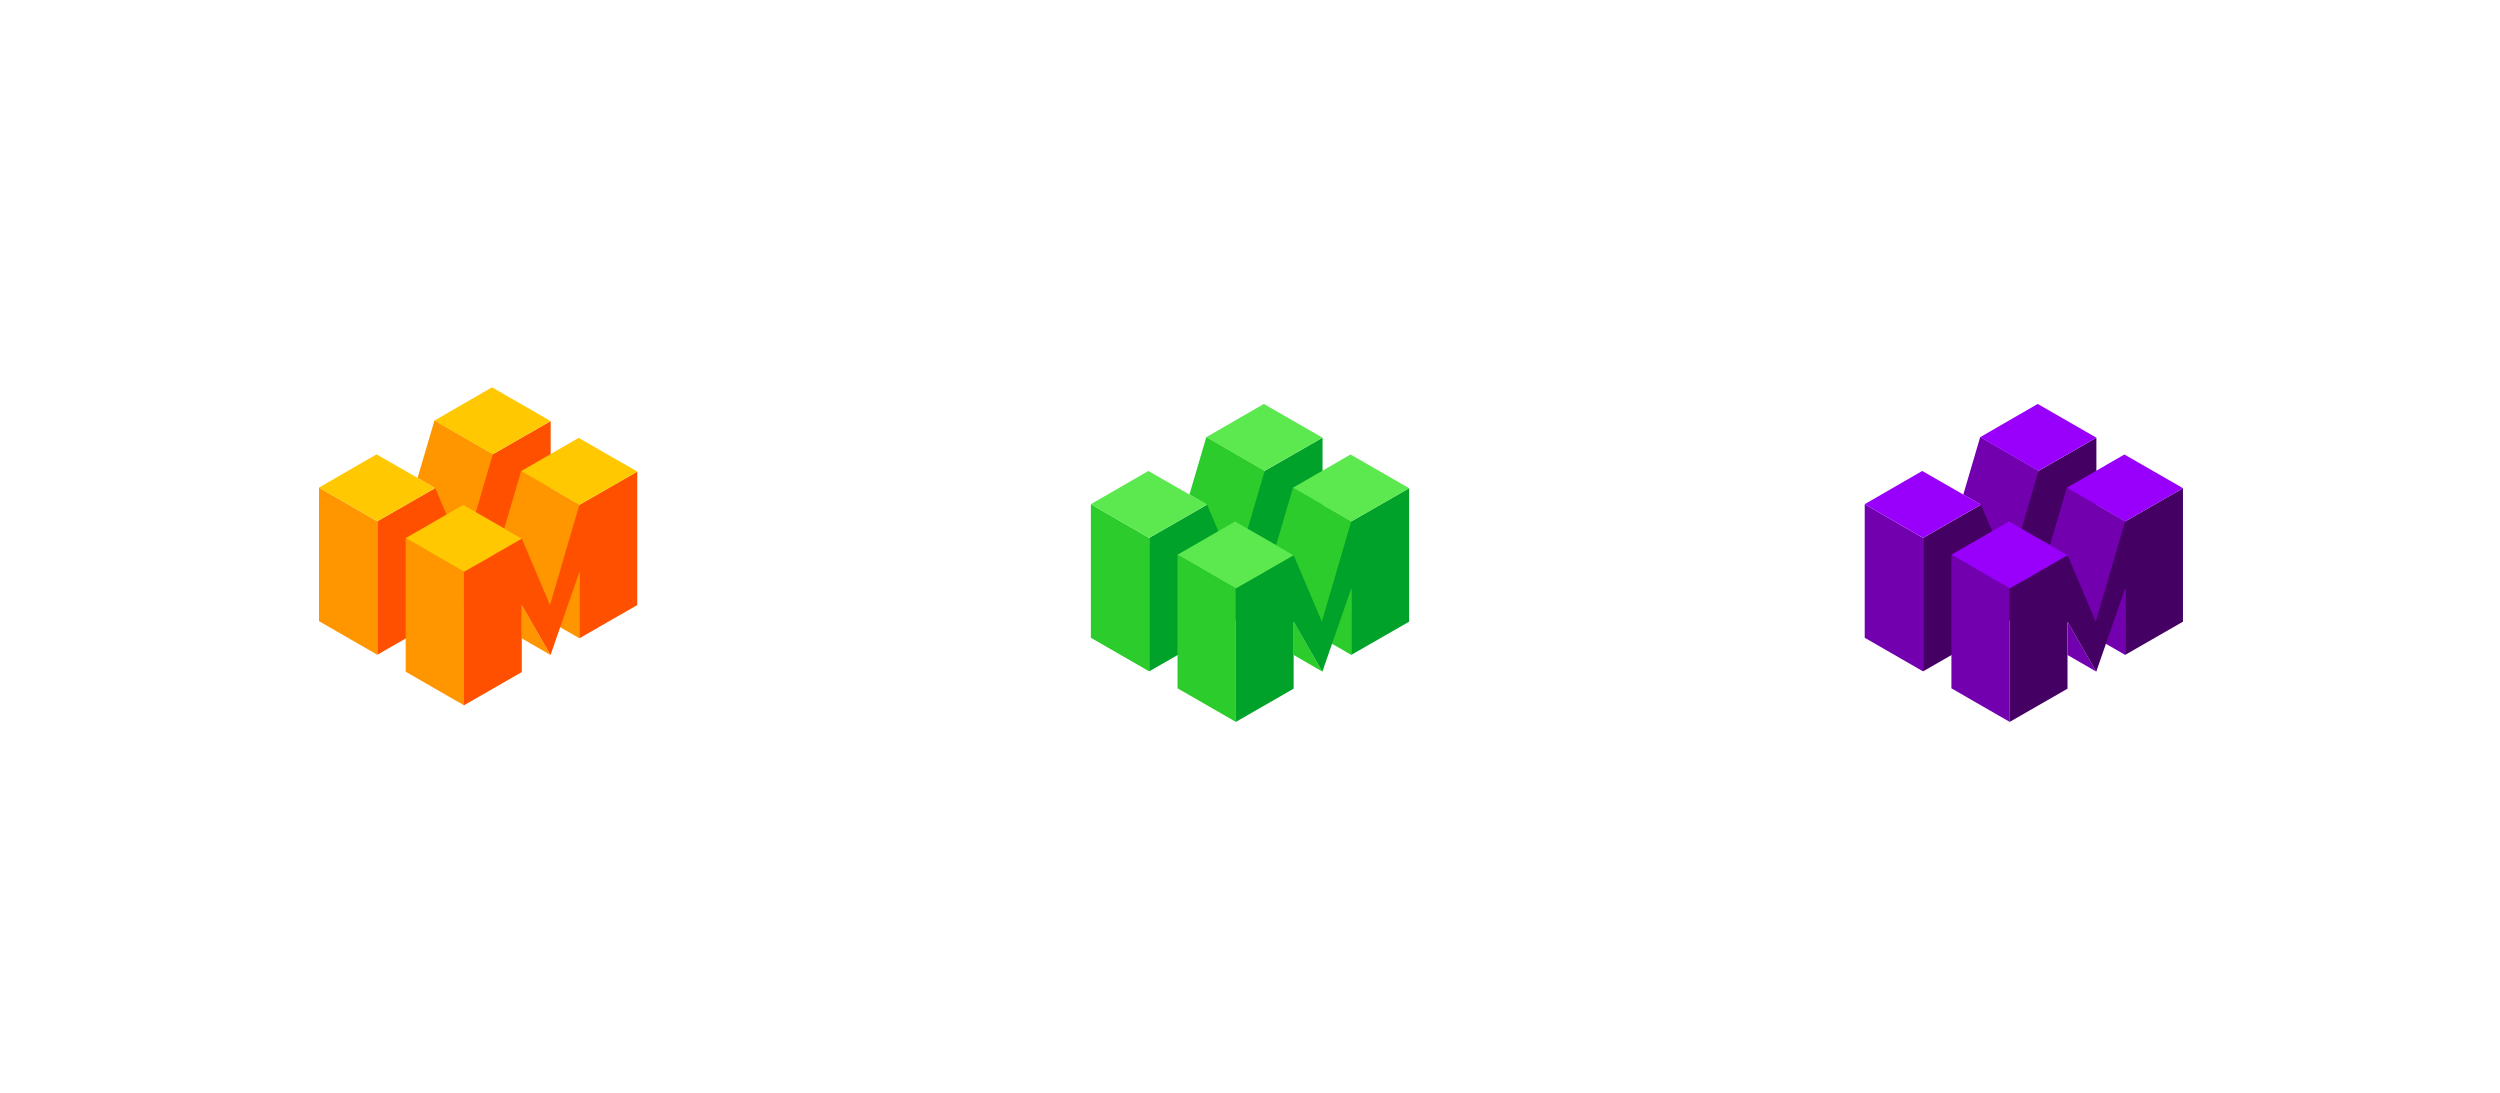 <?xml version="1.0" encoding="utf-8"?>
<!-- Generator: Adobe Illustrator 16.0.2, SVG Export Plug-In . SVG Version: 6.00 Build 0)  -->
<!DOCTYPE svg PUBLIC "-//W3C//DTD SVG 1.1//EN" "http://www.w3.org/Graphics/SVG/1.1/DTD/svg11.dtd">
<svg version="1.1" id="Layer_1" xmlns="http://www.w3.org/2000/svg" xmlns:xlink="http://www.w3.org/1999/xlink" x="0px" y="0px"
	 width="1830px" height="800px" viewBox="0 800.088 1830 800" enable-background="new 0 800.088 1830 800" xml:space="preserve">
<rect x="0" y="800.088" fill="#FFFFFF" width="1830" height="800"/>
<g>
	<g>
		<polygon fill="#FF9600" points="360.669,1132.597 318.01,1107.927 318.01,1205.737 360.669,1230.311 		"/>
	</g>
	<g>
		<polygon fill="#FF9600" points="276.158,1181.645 233.5,1156.978 233.5,1254.785 276.158,1279.36 		"/>
	</g>
	<g>
		<polygon fill="#FF9600" points="305.651,1149.979 318.529,1157.394 339.171,1205.945 360.669,1132.597 318.01,1107.937 		"/>
	</g>
	<g>
		<polygon fill="#FF9600" points="339.555,1242.565 318.537,1230.414 318.537,1206.019 		"/>
	</g>
</g>
<g>
	<polygon fill="#FF5000" points="360.731,1132.597 339.234,1205.945 318.592,1157.347 318.584,1157.349 276.222,1181.645 
		276.222,1279.36 318.584,1255.033 318.584,1205.994 339.618,1242.565 360.731,1181.757 360.731,1230.311 403.095,1205.985 
		403.095,1108.3 	"/>
</g>
<g>
	<g>
		<polygon fill="#FF9600" points="424.129,1169.6 381.471,1144.929 381.471,1242.74 424.129,1267.313 		"/>
	</g>
	<g>
		<polygon fill="#FF9600" points="339.618,1218.647 296.96,1193.979 296.96,1291.788 339.618,1316.362 		"/>
	</g>
	<g>
		<polygon fill="#FF9600" points="369.111,1186.981 381.989,1194.395 402.632,1242.948 424.129,1169.6 381.471,1144.939 		"/>
	</g>
	<g>
		<polygon fill="#FF9600" points="403.016,1279.567 381.998,1267.416 381.998,1243.021 		"/>
	</g>
</g>
<g>
	<polygon fill="#FF5000" points="424.099,1169.615 402.601,1242.964 381.959,1194.365 381.951,1194.365 339.589,1218.662 
		339.589,1316.378 381.951,1292.053 381.951,1243.014 402.985,1279.582 424.099,1218.775 424.099,1267.328 466.462,1243.003 
		466.462,1145.316 	"/>
</g>
<g>
	<g>
		<g>
			<polygon fill="#FFC800" points="424.136,1169.6 381.478,1144.929 423.582,1120.625 466.5,1145.301 			"/>
		</g>
		<g>
			<polygon fill="#FFC800" points="339.626,1218.647 296.968,1193.979 339.071,1169.674 381.989,1194.352 			"/>
		</g>
	</g>
	<g>
		<g>
			<polygon fill="#FFC800" points="360.676,1132.597 318.018,1107.927 360.122,1083.621 403.039,1108.3 			"/>
		</g>
		<g>
			<polygon fill="#FFC800" points="276.166,1181.645 233.508,1156.978 275.611,1132.671 318.529,1157.347 			"/>
		</g>
	</g>
</g>
<g>
	<g>
		<polygon fill="#2BCC2B" points="925.669,1144.748 883.01,1120.078 883.01,1217.89 925.669,1242.463 		"/>
	</g>
	<g>
		<polygon fill="#2BCC2B" points="841.158,1193.797 798.5,1169.13 798.5,1266.938 841.158,1291.513 		"/>
	</g>
	<g>
		<polygon fill="#2BCC2B" points="870.651,1162.131 883.529,1169.546 904.172,1218.098 925.669,1144.748 883.01,1120.089 		"/>
	</g>
	<g>
		<polygon fill="#2BCC2B" points="904.555,1254.718 883.537,1242.567 883.537,1218.171 		"/>
	</g>
</g>
<g>
	<polygon fill="#00A229" points="925.73,1144.748 904.234,1218.098 883.593,1169.498 883.584,1169.5 841.222,1193.797 
		841.222,1291.513 883.584,1267.187 883.584,1218.147 904.618,1254.718 925.73,1193.908 925.73,1242.463 968.094,1218.138 
		968.094,1120.451 	"/>
</g>
<g>
	<g>
		<polygon fill="#2BCC2B" points="989.13,1181.752 946.471,1157.08 946.471,1254.893 989.13,1279.466 		"/>
	</g>
	<g>
		<polygon fill="#2BCC2B" points="904.618,1230.8 861.961,1206.132 861.961,1303.941 904.618,1328.515 		"/>
	</g>
	<g>
		<polygon fill="#2BCC2B" points="934.111,1199.134 946.988,1206.547 967.632,1255.101 989.13,1181.752 946.471,1157.092 		"/>
	</g>
	<g>
		<polygon fill="#2BCC2B" points="968.016,1291.72 946.998,1279.569 946.998,1255.173 		"/>
	</g>
</g>
<g>
	<polygon fill="#00A229" points="989.098,1181.768 967.602,1255.115 946.959,1206.519 946.951,1206.519 904.59,1230.815 
		904.59,1328.53 946.951,1304.204 946.951,1255.166 967.984,1291.735 989.098,1230.928 989.098,1279.481 1031.462,1255.155 
		1031.462,1157.469 	"/>
</g>
<g>
	<g>
		<g>
			<polygon fill="#5CE94F" points="989.135,1181.752 946.479,1157.08 988.582,1132.777 1031.5,1157.452 			"/>
		</g>
		<g>
			<polygon fill="#5CE94F" points="904.627,1230.8 861.969,1206.132 904.071,1181.825 946.988,1206.504 			"/>
		</g>
	</g>
	<g>
		<g>
			<polygon fill="#5CE94F" points="925.677,1144.748 883.018,1120.078 925.121,1095.774 968.039,1120.451 			"/>
		</g>
		<g>
			<polygon fill="#5CE94F" points="841.166,1193.797 798.509,1169.13 840.611,1144.823 883.529,1169.498 			"/>
		</g>
	</g>
</g>
<g>
	<g>
		<polygon fill="#7300AF" points="1492.14,1144.748 1449.482,1120.078 1449.482,1217.89 1492.14,1242.463 		"/>
	</g>
	<g>
		<polygon fill="#7300AF" points="1407.63,1193.797 1364.972,1169.13 1364.972,1266.938 1407.63,1291.513 		"/>
	</g>
	<g>
		<polygon fill="#7300AF" points="1437.123,1162.131 1450,1169.546 1470.643,1218.098 1492.14,1144.748 1449.482,1120.089 		"/>
	</g>
	<g>
		<polygon fill="#7300AF" points="1471.026,1254.718 1450.01,1242.567 1450.01,1218.171 		"/>
	</g>
</g>
<g>
	<polygon fill="#450063" points="1492.202,1144.748 1470.707,1218.098 1450.064,1169.498 1450.056,1169.5 1407.693,1193.797 
		1407.693,1291.513 1450.056,1267.187 1450.056,1218.147 1471.091,1254.718 1492.202,1193.908 1492.202,1242.463 1534.565,1218.138 
		1534.565,1120.451 	"/>
</g>
<g>
	<g>
		<polygon fill="#7300AF" points="1555.601,1181.752 1512.942,1157.08 1512.942,1254.893 1555.601,1279.466 		"/>
	</g>
	<g>
		<polygon fill="#7300AF" points="1471.091,1230.8 1428.432,1206.132 1428.432,1303.941 1471.091,1328.515 		"/>
	</g>
	<g>
		<polygon fill="#7300AF" points="1500.584,1199.134 1513.461,1206.547 1534.103,1255.101 1555.601,1181.752 1512.942,1157.092 		
			"/>
	</g>
	<g>
		<polygon fill="#7300AF" points="1534.487,1291.72 1513.47,1279.569 1513.47,1255.173 		"/>
	</g>
</g>
<g>
	<polygon fill="#450063" points="1555.569,1181.768 1534.073,1255.115 1513.431,1206.519 1513.424,1206.519 1471.061,1230.815 
		1471.061,1328.53 1513.424,1304.204 1513.424,1255.166 1534.457,1291.735 1555.569,1230.928 1555.569,1279.481 1597.933,1255.155 
		1597.933,1157.469 	"/>
</g>
<g>
	<g>
		<g>
			<polygon fill="#9900FC" points="1555.606,1181.752 1512.95,1157.08 1555.054,1132.777 1597.972,1157.452 			"/>
		</g>
		<g>
			<polygon fill="#9900FC" points="1471.098,1230.8 1428.439,1206.132 1470.543,1181.825 1513.461,1206.504 			"/>
		</g>
	</g>
	<g>
		<g>
			<polygon fill="#9900FC" points="1492.147,1144.748 1449.489,1120.078 1491.594,1095.774 1534.511,1120.451 			"/>
		</g>
		<g>
			<polygon fill="#9900FC" points="1407.638,1193.797 1364.979,1169.13 1407.082,1144.823 1450,1169.498 			"/>
		</g>
	</g>
</g>
</svg>
